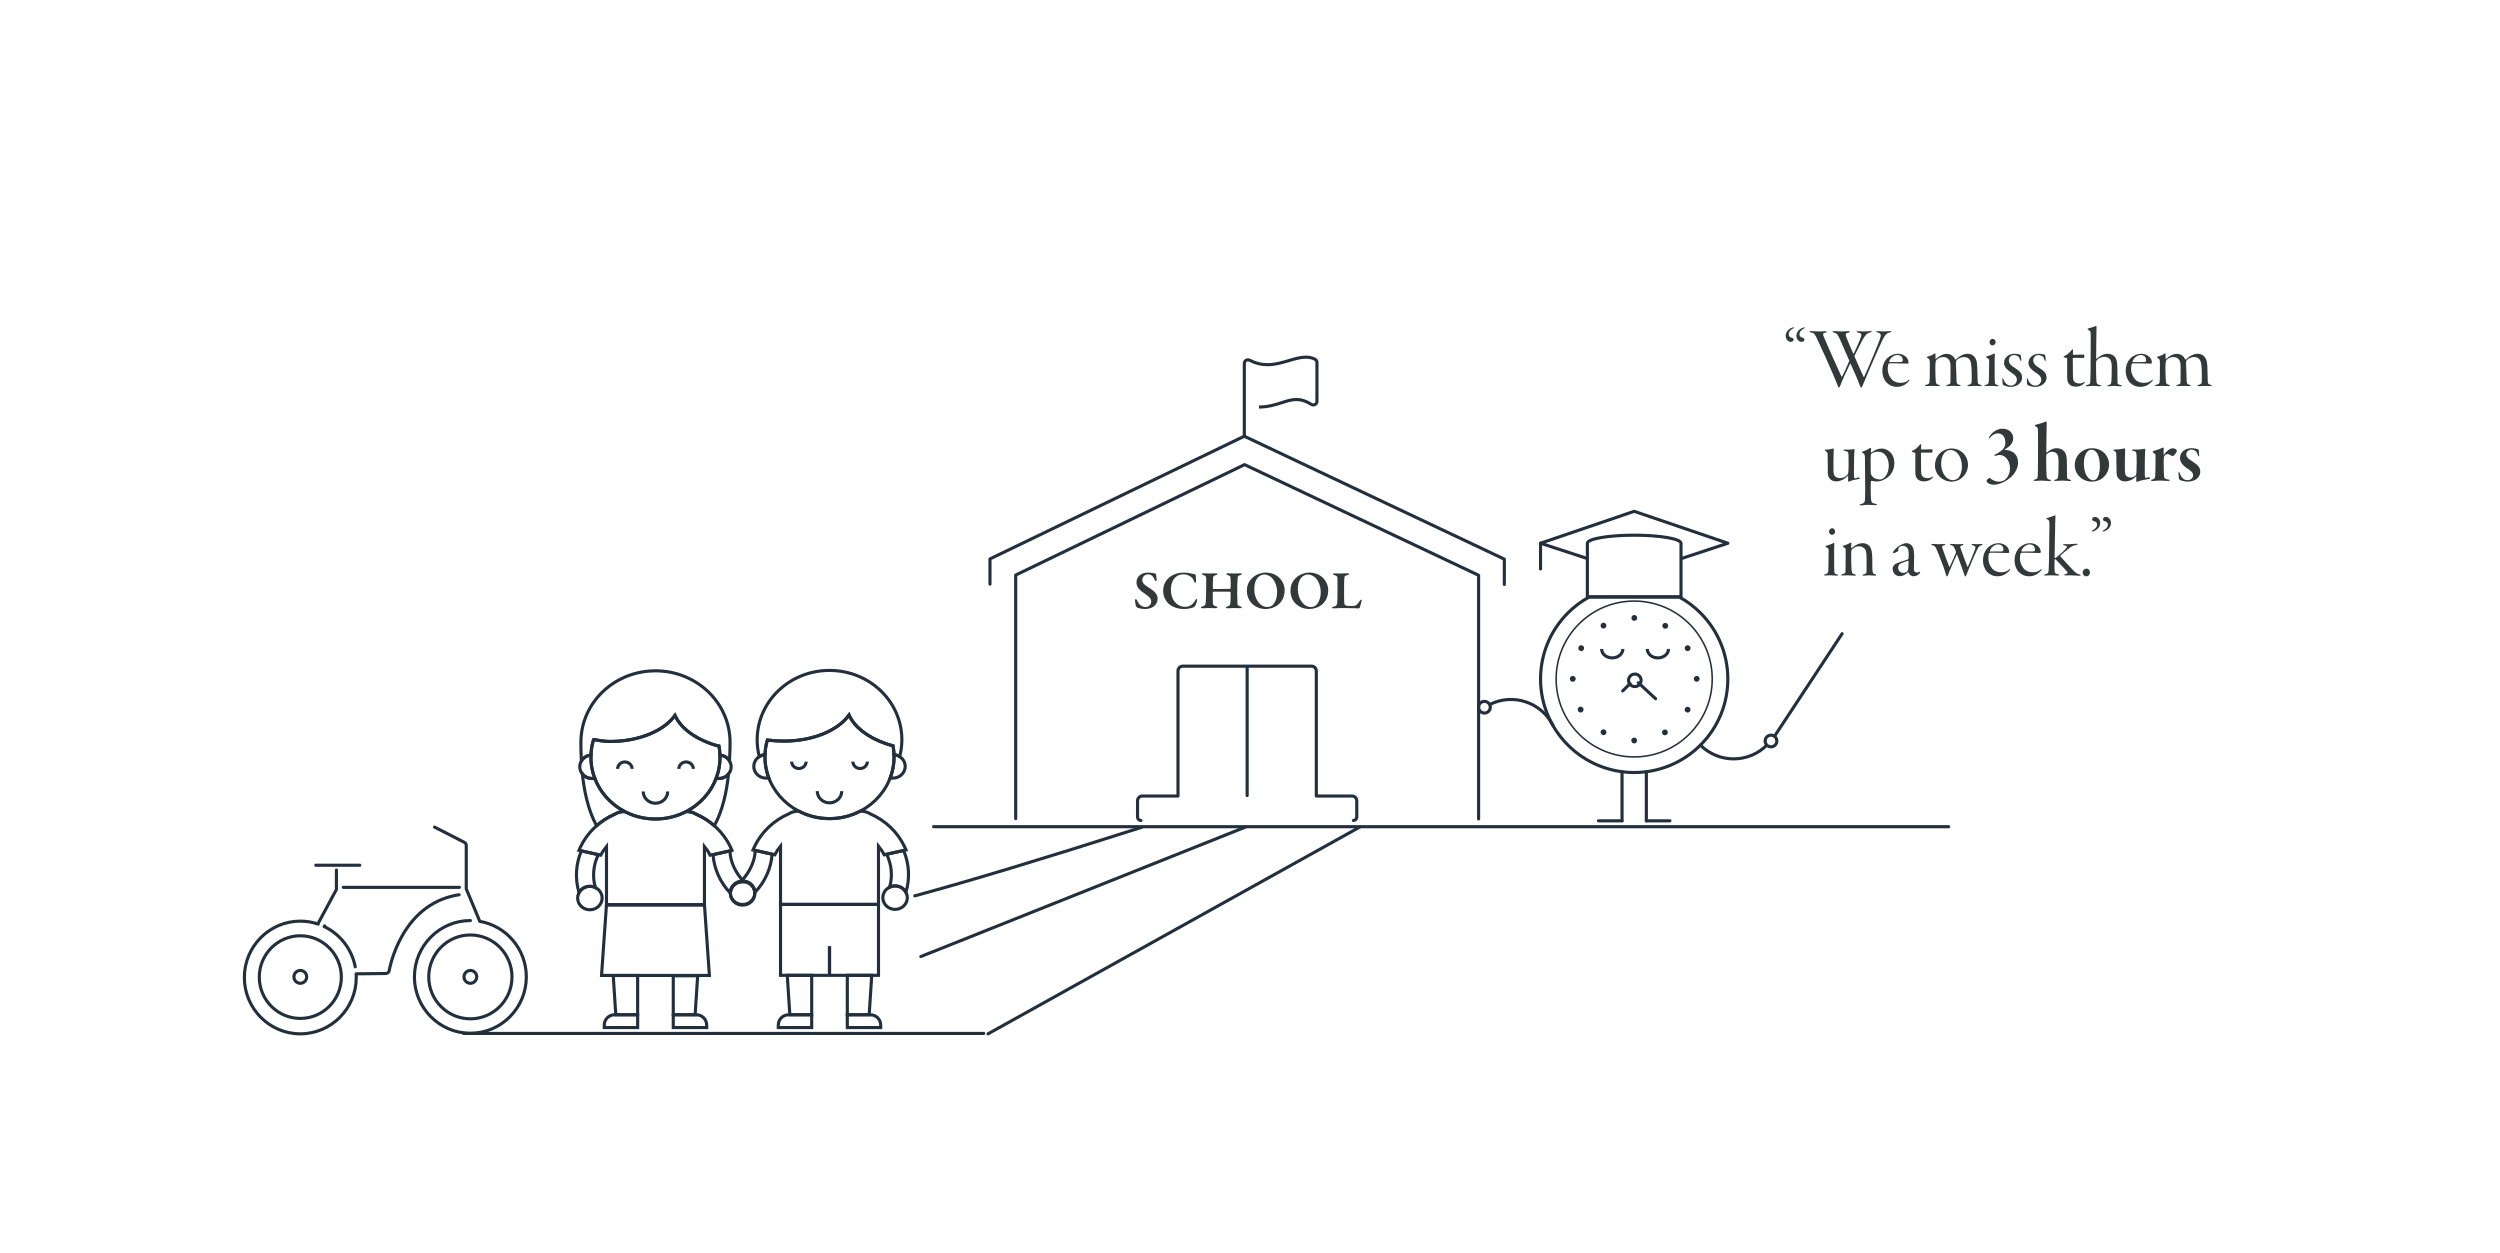 <svg xmlns="http://www.w3.org/2000/svg" width="399" height="200" viewBox="0 0 399 200">
  <g fill="none" transform="translate(39 52)">
    <g transform="translate(119 5)">
      <path fill="#333838" d="M24.769,40.199 C25.188,40.199 25.693,40.068 25.99,39.885 C26.495,39.58 26.757,39.058 26.757,38.605 C26.757,38.074 26.548,37.517 25.475,36.864 C24.691,36.368 24.307,36.089 24.307,35.575 C24.307,35.009 24.787,34.67 25.196,34.67 C25.467,34.67 25.685,34.739 25.894,34.913 C25.998,35.001 26.181,35.244 26.269,35.532 C26.312,35.662 26.452,35.741 26.522,35.741 C26.574,35.741 26.6,35.654 26.6,35.523 C26.6,35.488 26.513,34.818 26.513,34.705 C26.504,34.661 26.434,34.539 26.399,34.53 C26.164,34.487 25.702,34.382 25.301,34.382 C24.612,34.382 24.202,34.557 23.915,34.8 C23.636,35.027 23.383,35.445 23.383,35.941 C23.383,36.716 23.862,37.195 24.752,37.778 C25.554,38.3 25.737,38.649 25.737,39.014 C25.737,39.572 25.231,39.885 24.83,39.885 C24.385,39.885 23.88,39.615 23.618,39.084 C23.487,38.814 23.348,38.605 23.278,38.605 C23.235,38.605 23.139,38.727 23.139,38.788 C23.139,39.041 23.217,39.415 23.287,39.72 C23.287,39.755 23.444,39.937 23.514,39.972 C23.871,40.112 24.255,40.199 24.769,40.199 Z M30.933,40.199 C31.735,40.199 32.337,39.99 32.459,39.946 C32.59,39.885 32.746,39.746 32.773,39.667 C32.851,39.511 32.991,39.128 33.034,38.91 C33.06,38.814 33.06,38.588 32.964,38.588 C32.895,38.588 32.834,38.666 32.729,38.858 C32.529,39.215 32.293,39.467 31.971,39.65 C31.665,39.833 31.238,39.85 31.125,39.85 C30.445,39.85 29.651,39.511 29.172,38.553 C28.98,38.17 28.875,37.665 28.875,37.082 C28.875,35.758 29.529,34.661 30.916,34.661 C31.386,34.661 31.831,34.853 32.206,35.166 C32.354,35.279 32.485,35.514 32.572,35.784 C32.616,35.915 32.694,36.019 32.738,36.019 C32.834,36.019 32.895,35.871 32.886,35.688 C32.869,35.436 32.851,35.131 32.842,34.887 C32.842,34.757 32.773,34.652 32.712,34.652 C32.511,34.626 32.293,34.574 32.084,34.522 C31.77,34.443 31.352,34.382 30.95,34.382 C30.236,34.382 29.338,34.557 28.596,35.166 C28.23,35.462 27.637,36.202 27.637,37.256 C27.637,38.222 28.039,38.832 28.37,39.215 C28.727,39.624 29.643,40.199 30.933,40.199 Z M37.96,40.085 C38.134,40.085 38.832,40.042 39.024,40.042 C39.285,40.042 39.756,40.068 39.904,40.068 C40.061,40.068 40.183,40.042 40.183,39.946 C40.183,39.876 40.096,39.815 39.939,39.763 C39.59,39.65 39.503,39.624 39.495,39.284 C39.487,39.026 39.465,38.633 39.46,37.935 L39.46,37.691 C39.46,36.455 39.486,35.671 39.529,35.262 C39.547,35.009 39.599,34.87 39.913,34.8 C40.114,34.748 40.192,34.696 40.192,34.609 C40.192,34.539 40.087,34.496 39.922,34.496 C39.817,34.496 39.268,34.53 38.989,34.53 C38.762,34.53 38.117,34.504 38.004,34.504 C37.803,34.504 37.716,34.557 37.716,34.617 C37.716,34.705 37.847,34.757 37.969,34.792 C38.318,34.887 38.361,34.974 38.396,35.288 C38.431,35.627 38.431,36.646 38.413,36.759 C38.405,36.89 38.37,36.977 38.335,36.977 C37.42,36.977 36.269,37.012 35.676,37.012 C35.615,37.012 35.58,36.968 35.571,36.899 C35.545,36.733 35.58,35.723 35.597,35.41 C35.606,35.053 35.632,34.887 35.998,34.809 C36.182,34.765 36.295,34.713 36.295,34.617 C36.295,34.539 36.19,34.504 36.007,34.504 C35.798,34.504 35.406,34.53 35.039,34.53 C34.813,34.53 34.333,34.496 34.098,34.496 C33.941,34.496 33.828,34.53 33.828,34.617 C33.828,34.687 33.923,34.748 34.124,34.809 C34.412,34.896 34.49,34.992 34.508,35.279 C34.525,35.627 34.508,36.106 34.508,36.368 C34.508,37.56 34.464,38.858 34.429,39.206 C34.386,39.572 34.307,39.667 33.923,39.772 C33.775,39.815 33.679,39.868 33.679,39.964 C33.679,40.033 33.758,40.077 33.984,40.077 C34.281,40.077 34.726,40.042 34.926,40.042 C35.231,40.042 35.955,40.068 36.016,40.068 C36.129,40.068 36.304,40.042 36.295,39.955 C36.295,39.878 36.217,39.818 36.092,39.771 L35.99,39.737 C35.632,39.633 35.58,39.502 35.571,39.093 C35.563,38.814 35.545,37.883 35.563,37.56 C35.563,37.508 35.632,37.439 35.676,37.43 C35.85,37.412 37.638,37.439 38.335,37.439 C38.37,37.439 38.405,37.473 38.405,37.552 C38.422,37.787 38.413,38.605 38.387,38.954 C38.344,39.598 38.326,39.667 37.899,39.781 C37.777,39.815 37.664,39.885 37.664,39.964 C37.664,40.042 37.751,40.085 37.96,40.085 Z M44.019,40.199 C44.691,40.199 45.432,39.955 45.929,39.572 C46.539,39.084 47.027,38.344 47.027,37.203 C47.027,35.81 45.911,34.382 43.985,34.382 C43.252,34.382 42.52,34.705 42.128,35.009 C41.474,35.532 41.003,36.211 41.003,37.273 C41.003,38.074 41.282,38.762 41.753,39.267 C42.302,39.85 43.104,40.199 44.019,40.199 Z M44.272,39.876 C42.999,39.876 42.18,38.422 42.18,37.082 C42.18,36.045 42.494,35.418 42.79,35.131 C42.991,34.931 43.383,34.687 43.775,34.687 C44.159,34.687 44.63,34.896 44.926,35.157 C45.563,35.741 45.833,36.785 45.833,37.473 C45.833,38.405 45.528,39.154 45.162,39.519 C45.048,39.633 44.752,39.876 44.272,39.876 Z M50.977,40.199 C51.648,40.199 52.389,39.955 52.886,39.572 C53.496,39.084 53.985,38.344 53.985,37.203 C53.985,35.81 52.869,34.382 50.942,34.382 C50.21,34.382 49.477,34.705 49.085,35.009 C48.431,35.532 47.96,36.211 47.96,37.273 C47.96,38.074 48.239,38.762 48.71,39.267 C49.259,39.85 50.061,40.199 50.977,40.199 Z M51.23,39.876 C49.957,39.876 49.137,38.422 49.137,37.082 C49.137,36.045 49.451,35.418 49.747,35.131 C49.948,34.931 50.34,34.687 50.733,34.687 C51.116,34.687 51.587,34.896 51.883,35.157 C52.52,35.741 52.79,36.785 52.79,37.473 C52.79,38.405 52.485,39.154 52.119,39.519 C52.006,39.633 51.709,39.876 51.23,39.876 Z M58.832,40.103 C58.867,40.103 59.015,40.007 59.033,39.955 C59.085,39.711 59.216,39.232 59.312,38.927 C59.346,38.788 59.338,38.692 59.277,38.692 C59.216,38.692 59.12,38.753 59.041,38.866 C58.815,39.232 58.605,39.432 58.492,39.546 C58.396,39.633 58.3,39.65 58.222,39.667 C58.065,39.702 57.786,39.711 57.594,39.711 C57.35,39.711 57.036,39.694 56.87,39.667 C56.836,39.659 56.574,39.537 56.557,39.328 C56.522,39.032 56.513,38.318 56.513,37.717 C56.513,36.429 56.513,35.549 56.574,35.114 C56.583,35.009 56.652,34.879 57.123,34.765 C57.21,34.739 57.315,34.678 57.315,34.6 C57.315,34.539 57.245,34.496 57.045,34.496 C56.836,34.496 56.234,34.53 55.894,34.53 C55.641,34.53 55.257,34.513 55.022,34.513 C54.865,34.513 54.761,34.548 54.761,34.635 C54.761,34.696 54.839,34.757 55.005,34.8 C55.406,34.896 55.449,35.035 55.458,35.331 C55.462,35.475 55.465,35.632 55.466,35.858 L55.467,36.803 C55.467,38.057 55.441,38.971 55.423,39.189 C55.38,39.572 55.301,39.728 54.822,39.815 C54.682,39.842 54.604,39.92 54.604,39.981 C54.604,40.059 54.708,40.094 54.865,40.094 C55.135,40.094 55.737,40.042 56.155,40.042 C57.925,40.042 58.701,40.103 58.832,40.103 Z"/>
      <g stroke="#222F3C" stroke-linecap="round" stroke-linejoin="round" stroke-width=".5" transform="translate(23.551 49.318)">
        <path d="M34.453,24.628 C34.748,24.628 34.988,24.388 34.988,24.089 L34.988,21.487 C34.988,21.067 34.648,20.726 34.229,20.726 L28.533,20.726 L28.533,0.763 C28.533,0.342 28.192,0 27.773,0 L17.494,0 L7.215,0 C6.797,0 6.456,0.342 6.456,0.763 L6.456,20.726 L0.76,20.726 C0.34,20.726 0,21.067 0,21.487 L0,24.089 C0,24.388 0.241,24.628 0.536,24.628"/>
        <line x1="17.494" x2="17.494" y1="20.655" y2=".199"/>
      </g>
      <path stroke="#222F3C" stroke-width=".5" d="M42.934,7.961 C44.409,7.961 45.563,7.589 46.579,7.262 C47.416,6.992 48.138,6.759 48.909,6.759 C49.694,6.759 50.451,7.008 51.297,7.541 C51.389,7.599 51.496,7.63 51.605,7.63 C51.702,7.63 51.796,7.606 51.885,7.558 C52.069,7.457 52.184,7.263 52.184,7.053 L52.184,0.845 C52.184,0.627 52.063,0.43 51.87,0.33 C51.435,0.108 50.961,0 50.416,0 C49.568,0 48.67,0.266 47.72,0.547 C46.627,0.871 45.499,1.205 44.282,1.205 L44.282,1.205 C43.277,1.205 42.349,0.973 41.442,0.493 C41.266,0.399 41.043,0.407 40.872,0.509 C40.7,0.613 40.593,0.804 40.593,1.004 L40.593,12.889"/>
      <path stroke="#222F3C" stroke-linecap="round" stroke-linejoin="round" stroke-width=".5" d="M0,23.605 L0,19.582 L40.585,0 L82.09,19.621 L82.09,23.659" transform="translate(0 12.62)"/>
      <path stroke="#222F3C" stroke-linecap="round" stroke-linejoin="round" stroke-width=".5" d="M0,56.494 L0,17.624 L36.526,0 L73.881,17.659 L73.881,56.542" transform="translate(4.105 17.156)"/>
      <g transform="translate(77.979 24.605)">
        <g stroke="#222F3C" stroke-linecap="round" stroke-linejoin="round" transform="translate(0 13.685)">
          <g stroke-width=".5" transform="translate(19.136 27.92)">
            <g transform="translate(7.642)">
              <line y1="7.791"/>
              <line x2="3.761" y1="7.791" y2="7.791"/>
            </g>
            <line x1="3.761" x2="3.761" y1="7.791"/>
            <line x1="3.761" y1="7.791" y2="7.791"/>
          </g>
          <path stroke-width=".5" d="M35.406,2.524 C34.382,1.503 33.246,0.663 32.039,0 L17.637,0 C16.43,0.663 15.293,1.503 14.27,2.524 C8.432,8.353 8.432,17.805 14.27,23.633 C20.106,29.462 29.57,29.462 35.406,23.633 C41.242,17.805 41.242,8.354 35.406,2.524 Z"/>
          <g stroke-width=".5" transform="translate(23.003 12.669)">
            <line x1="2.495" x2="5.248" y1="1.004" y2="3.558"/>
            <line x2="1.173" y1="2.316" y2="1.144"/>
            <ellipse cx="1.937" cy=".622" rx="1" ry="1"/>
          </g>
          <ellipse cx="24.837" cy="13.078" stroke-width=".25" rx="12.455" ry="12.438"/>
          <g stroke-width=".5" transform="translate(35.406 22.04)">
            <path d="M0 1.593C2.927 4.518 7.675 4.518 10.604 1.593M11.924.273C11.559-.091 10.967-.091 10.604.273 10.239.638 10.239 1.229 10.604 1.593 10.969 1.956 11.559 1.956 11.924 1.593 12.289 1.229 12.289.638 11.924.273z"/>
          </g>
          <g stroke-width=".5" transform="translate(0 16.344)">
            <path d="M11.851 4.093C9.971.407 5.458-1.059 1.767.816M.101 1.663C.336 2.122.9 2.305 1.359 2.071 1.818 1.837 2.001 1.275 1.768.816 1.532.357.97.174.511.408.051.642-.132 1.203.101 1.663z"/>
          </g>
          <line x2="10.711" y1="16.25" stroke-width=".5" transform="translate(47.31 5.847)"/>
        </g>
        <g stroke="#222F3C" stroke-linecap="round" stroke-linejoin="round" stroke-width=".5" transform="translate(9.892)">
          <path d="M22.475,7.541 L29.892,5.094 L14.946,0 L0,5.094 L7.465,7.541"/>
          <path d="M22.419,5.094 L22.419,13.651 L7.473,13.651 L7.473,5.094 L7.473,5.102 C7.473,4.39 10.818,3.811 14.946,3.811 C19.073,3.811 22.419,4.39 22.419,5.102 L22.419,5.094 Z"/>
          <line y1="5.094" y2="9.193"/>
        </g>
        <path fill="#222F3C" d="M24.375,36.61 C24.35,36.349 24.551,36.125 24.812,36.112 L24.812,36.112 C25.06,36.1 25.284,36.299 25.298,36.548 L25.298,36.548 C25.309,36.808 25.124,37.033 24.862,37.045 L24.862,37.045 L24.862,37.045 L24.862,37.045 L24.837,37.045 L24.837,37.045 C24.587,37.045 24.389,36.859 24.375,36.61 Z M19.793,35.698 C19.556,35.624 19.419,35.362 19.493,35.114 L19.493,35.114 C19.581,34.865 19.843,34.728 20.091,34.815 L20.091,34.815 C20.329,34.89 20.466,35.151 20.391,35.4 L20.391,35.4 C20.329,35.599 20.141,35.723 19.943,35.723 L19.943,35.723 C19.893,35.723 19.843,35.711 19.793,35.698 Z M29.324,35.484 C29.213,35.248 29.312,34.974 29.549,34.862 L29.549,34.862 C29.772,34.75 30.06,34.85 30.172,35.086 L30.172,35.086 C30.271,35.31 30.172,35.596 29.946,35.696 L29.946,35.696 C29.885,35.733 29.81,35.745 29.748,35.745 L29.748,35.745 C29.574,35.745 29.398,35.646 29.324,35.484 Z M15.881,31.868 C15.756,31.645 15.831,31.358 16.055,31.234 L16.055,31.234 C16.292,31.11 16.578,31.197 16.703,31.421 L16.703,31.421 C16.815,31.645 16.74,31.931 16.516,32.055 L16.516,32.055 C16.442,32.092 16.367,32.117 16.292,32.117 L16.292,32.117 C16.118,32.105 15.968,32.018 15.881,31.868 Z M33.187,32.086 C32.95,31.999 32.826,31.725 32.925,31.489 L32.925,31.489 C33.013,31.24 33.287,31.128 33.536,31.228 L33.536,31.228 C33.773,31.315 33.884,31.589 33.798,31.825 L33.798,31.825 C33.723,32.011 33.548,32.123 33.361,32.123 L33.361,32.123 C33.299,32.123 33.237,32.111 33.187,32.086 Z M14.57,26.796 L14.57,26.796 L14.57,26.796 C14.545,26.535 14.719,26.311 14.98,26.274 L14.98,26.274 C15.229,26.249 15.466,26.423 15.504,26.684 L15.504,26.684 C15.528,26.933 15.354,27.169 15.093,27.207 L15.093,27.207 L15.03,27.207 L15.03,27.207 C14.806,27.207 14.607,27.032 14.57,26.796 Z M34.345,26.744 L34.345,26.744 C34.345,26.483 34.557,26.27 34.805,26.27 L34.805,26.27 C35.066,26.27 35.28,26.483 35.28,26.744 L35.28,26.744 C35.28,26.991 35.066,27.203 34.805,27.203 L34.805,27.203 C34.557,27.203 34.345,26.991 34.345,26.744 Z M16.105,22.212 C15.895,22.063 15.857,21.778 16.005,21.566 L16.005,21.566 C16.155,21.354 16.442,21.317 16.653,21.467 L16.653,21.467 C16.865,21.615 16.915,21.901 16.753,22.114 L16.753,22.114 C16.667,22.237 16.529,22.312 16.38,22.312 L16.38,22.312 C16.281,22.312 16.192,22.275 16.105,22.212 Z M32.988,22.127 L32.988,22.127 C32.838,21.914 32.876,21.617 33.088,21.467 L33.088,21.467 C33.299,21.317 33.586,21.367 33.748,21.578 L33.748,21.578 C33.897,21.778 33.847,22.077 33.635,22.225 L33.635,22.225 C33.561,22.288 33.461,22.313 33.361,22.313 L33.361,22.313 C33.224,22.313 33.075,22.25 32.988,22.127 Z M19.545,18.496 C19.408,18.284 19.47,17.986 19.682,17.849 L19.682,17.849 C19.906,17.711 20.193,17.774 20.33,17.998 L20.33,17.998 C20.467,18.21 20.405,18.496 20.18,18.644 L20.18,18.644 C20.106,18.682 20.019,18.707 19.931,18.707 L19.931,18.707 C19.782,18.707 19.632,18.633 19.545,18.496 Z M29.547,18.666 C29.322,18.529 29.26,18.243 29.397,18.019 L29.397,18.019 C29.534,17.808 29.833,17.746 30.045,17.883 L30.045,17.883 C30.257,18.019 30.331,18.306 30.194,18.529 L30.194,18.529 C30.095,18.666 29.945,18.741 29.796,18.741 L29.796,18.741 C29.708,18.741 29.621,18.716 29.547,18.666 Z M24.775,17.476 C24.514,17.426 24.352,17.179 24.401,16.929 L24.401,16.929 C24.45,16.68 24.688,16.507 24.95,16.557 L24.95,16.557 C25.197,16.605 25.36,16.854 25.322,17.104 L25.322,17.104 C25.272,17.327 25.073,17.476 24.85,17.476 L24.85,17.476 L24.775,17.476 Z"/>
        <g stroke="#222F3C" stroke-linejoin="round" stroke-width=".5" transform="translate(19.641 21.969)">
          <path d="M3.386 0C3.386.789 2.628 1.427 1.694 1.427.759 1.427 0 .789 0 0M10.671 0C10.671.789 9.914 1.427 8.979 1.427 8.044 1.427 7.286.789 7.286 0"/>
        </g>
      </g>
    </g>
    <line x1="110" x2="272" y1="79.938" y2="79.938" stroke="#222F3C" stroke-linecap="round" stroke-linejoin="round" stroke-width=".5"/>
    <g stroke="#222F3C" stroke-width=".5" transform="translate(53 55)">
      <g transform="translate(24.559)">
        <path d="M18.672 48.663L18.672 54.959 22.161 54.959 22.571 48.663 18.672 48.663zM9.089 48.663L9.499 54.959 12.987 54.959 12.987 48.663 9.089 48.663zM25.968 12.025C25.586 11.929 25.217 11.828 24.899 11.717 21.709 10.605 19.803 8.964 18.945 7.121 17.195 9.567 13.214 11.276 8.578 11.276 7.754 11.276 6.823 11.222 5.908 11.119 5.66 11.966 5.525 12.859 5.525 13.782 5.525 19.233 10.139 23.65 15.829 23.65 21.52 23.65 26.134 19.233 26.134 13.782 26.134 13.182 26.075 12.596 25.968 12.025z"/>
        <path d="M18.672,54.958 L22.354,54.958 C23.264,54.958 24.002,55.696 24.002,56.606 L24.002,57 L24.002,57 L18.672,57 L18.672,54.958 Z"/>
        <path d="M7.656,54.958 L12.986,54.958 L12.986,55.352 C12.986,56.262 12.249,57 11.339,57 L7.656,57 L7.656,57 L7.656,54.958 Z" transform="rotate(180 10.321 55.979)"/>
        <path d="M15.814,44.001 L15.814,48.663 L23.647,48.663 L23.647,37.338 L8.012,37.338 L8.012,48.663 L15.845,48.663 L15.845,44.052"/>
        <g transform="translate(3.748 13.45)">
          <path d="M1.777.332C1.777.221 1.782.11 1.786 0 .785.083 0 .885 0 1.864 0 2.897.875 3.736 1.954 3.736L2.406 3.736C1.999 2.674 1.777 1.528 1.777.332zM22.377 0C22.381.11 22.386.221 22.386.332 22.386 1.528 22.163 2.674 21.756 3.736L22.208 3.736C23.287 3.736 24.163 2.897 24.163 1.864 24.163.885 23.377.083 22.377 0z"/>
        </g>
        <g transform="translate(9.79 14.547)">
          <path d="M12.081 0C12.081.611 11.564 1.106 10.926 1.106 10.288 1.106 9.771.611 9.771 0M2.309 0C2.309.611 1.792 1.106 1.154 1.106.517 1.106 0 .611 0 0"/>
        </g>
        <path d="M13.875 19.261C13.875 20.295 14.75 21.132 15.829 21.132 16.909 21.132 17.783 20.295 17.783 19.261M27.786 28.08C26.655 25.757 24.738 23.943 22.336 22.891 22.021 22.697 21.664 22.563 21.281 22.501 21.157 22.474 21.031 22.459 20.903 22.459 20.884 22.459 20.866 22.461 20.847 22.462L20.804 22.459 20.741 22.459C19.281 23.219 17.608 23.65 15.829 23.65 14.051 23.65 12.378 23.219 10.918 22.459L10.854 22.459 10.811 22.462C10.794 22.461 10.775 22.459 10.756 22.459 10.629 22.459 10.502 22.474 10.378 22.501 9.995 22.563 9.638 22.697 9.323 22.891 6.921 23.943 5.004 25.757 3.873 28.08 3.782 28.268 3.697 28.459 3.618 28.65L7.1 29.426C7.353 28.924 7.659 28.458 8.012 28.033L8.012 37.346 23.647 37.346 23.647 28.033C23.999 28.458 24.307 28.924 24.558 29.426L28.041 28.65C27.961 28.459 27.878 28.268 27.786 28.08zM15.829 0C9.514 0 4.387 4.855 4.286 10.88 4.285 10.939 4.281 10.999 4.281 11.059 4.281 11.989 4.401 12.889 4.627 13.751 4.891 13.583 5.2 13.477 5.534 13.45 5.561 12.644 5.69 11.863 5.908 11.119 6.823 11.222 7.754 11.276 8.578 11.276 13.214 11.276 17.195 9.567 18.945 7.121 19.803 8.964 21.709 10.604 24.899 11.717 25.216 11.827 25.586 11.93 25.968 12.025 26.055 12.489 26.108 12.965 26.126 13.45 26.458 13.477 26.766 13.583 27.032 13.751 27.152 13.288 27.243 12.813 27.301 12.329 27.351 11.912 27.378 11.489 27.378 11.059 27.378 4.952 22.207 0 15.829 0z"/>
        <path d="M25.428,34.59 C25.688,34.465 25.982,34.393 26.294,34.393 C27.049,34.393 27.704,34.805 28.029,35.407 C28.706,33.137 28.527,30.8 27.656,28.736 L24.949,29.339 C25.729,30.936 25.937,32.789 25.428,34.59 Z"/>
        <ellipse cx="26.294" cy="36.266" rx="1.954" ry="1.872"/>
        <path d="M2.826,33.812 C2.546,33.68 2.069,33.608 1.777,33.607 C3.071,32.213 3.929,30.476 3.974,28.713 L6.678,29.329 C6.497,31.548 5.568,33.717 3.907,35.459 C3.896,34.782 3.501,34.134 2.826,33.812 Z"/>
        <ellipse cx="1.954" cy="35.488" rx="1.954" ry="1.872"/>
      </g>
      <g transform="translate(0 .063)">
        <path d="M21.682,11.716 C18.491,10.605 16.586,8.964 15.728,7.121 C13.978,9.567 9.997,11.276 5.359,11.276 C4.58,11.276 3.65,11.142 2.733,10.974 C2.458,11.864 2.308,12.805 2.308,13.782 C2.308,19.231 6.92,23.65 12.612,23.65 C18.303,23.65 22.917,19.231 22.917,13.782 C22.917,13.173 22.856,12.58 22.746,12.002 C22.349,11.913 21.975,11.819 21.682,11.716 Z"/>
        <g transform="translate(4.439 48.632)">
          <path d="M11.015,6.263 L14.698,6.263 C15.608,6.263 16.345,7 16.345,7.91 L16.345,8.304 L16.345,8.304 L11.015,8.304 L11.015,6.263 Z"/>
          <path d="M0,6.263 L5.33,6.263 L5.33,6.657 C5.33,7.567 4.592,8.304 3.682,8.304 L0,8.304 L0,8.304 L0,6.263 Z" transform="rotate(180 2.665 7.283)"/>
          <path d="M11.016.042L11.016 6.263 14.504 6.263 14.909.042 11.016.042zM1.433 0L1.841 6.263 5.329 6.263 5.329 0 1.433 0z"/>
        </g>
        <path d="M4.795 37.314L4.005 48.612 21.219 48.612 20.429 37.314 4.795 37.314zM22.738 17.184L22.286 17.184C21.418 19.447 19.711 21.322 17.523 22.459L17.586 22.459 17.63 22.462C17.648 22.461 17.667 22.459 17.686 22.459 17.813 22.459 17.94 22.474 18.064 22.5 18.447 22.562 18.804 22.697 19.118 22.89 20.189 23.359 21.162 23.981 22.014 24.731 23.355 22.236 23.985 19.239 24.275 16.467 23.918 16.903 23.364 17.184 22.738 17.184zM2.937 17.184L2.485 17.184C1.86 17.184 1.305 16.902.946 16.464 1.238 19.236 1.868 22.236 3.209 24.731 4.061 23.981 5.034 23.359 6.105 22.89 6.421 22.697 6.776 22.562 7.161 22.5 7.285 22.474 7.411 22.459 7.539 22.459 7.558 22.459 7.575 22.461 7.594 22.462L7.637 22.459 7.7 22.459C5.513 21.322 3.805 19.447 2.937 17.184z"/>
        <g transform="translate(.53 13.45)">
          <path d="M1.777.332C1.777.221 1.782.11 1.785 0 .785.082 0 .885 0 1.864 0 2.897.875 3.735 1.954 3.735L2.405 3.735C1.999 2.674 1.777 1.528 1.777.332zM22.377 0C22.381.11 22.386.221 22.386.332 22.386 1.528 22.163 2.674 21.756 3.735L22.208 3.735C23.288 3.735 24.162 2.897 24.162 1.864 24.162.885 23.377.082 22.377 0z"/>
        </g>
        <g transform="translate(6.572 14.547)">
          <path d="M12.081 1.105C12.081.494 11.564 0 10.925 0 10.288 0 9.771.494 9.771 1.105M2.309 1.105C2.309.494 1.792 0 1.154 0 .516 0 0 .494 0 1.105"/>
        </g>
        <path d="M10.657 19.26C10.657 20.295 11.533 21.132 12.612 21.132 13.692 21.132 14.566 20.295 14.566 19.26M12.611 0C6.327 0 1.185 4.664.743 10.573.722 10.847.708 11.121.708 11.4.708 12.29.724 13.306.783 14.394 1.092 13.871 1.655 13.504 2.314 13.45 2.343 12.592 2.488 11.762 2.733 10.974L2.731 10.974C3.649 11.142 4.58 11.276 5.359 11.276 9.996 11.276 13.978 9.567 15.727 7.121 16.586 8.964 18.491 10.604 21.682 11.716 21.974 11.819 22.349 11.913 22.746 12.002 22.836 12.474 22.891 12.958 22.908 13.45 23.566 13.504 24.131 13.87 24.439 14.393 24.478 13.681 24.499 12.999 24.508 12.364 24.513 12.029 24.515 11.706 24.515 11.4 24.515 5.104 19.186 0 12.611 0zM2.148 34.393C2.459 34.393 2.753 34.465 3.014 34.589 2.505 32.789 2.712 30.936 3.492 29.338L.785 28.736C-.086 30.799-.264 33.137.412 35.406.738 34.805 1.391 34.393 2.148 34.393z"/>
        <ellipse cx="2.147" cy="36.265" rx="1.954" ry="1.872"/>
        <path d="M24.568,28.08 C23.437,25.757 21.519,23.941 19.118,22.89 C18.804,22.697 18.447,22.562 18.064,22.5 C17.94,22.474 17.813,22.459 17.685,22.459 C17.667,22.459 17.648,22.461 17.63,22.462 L17.586,22.459 L17.523,22.459 C16.063,23.219 14.39,23.65 12.611,23.65 C10.833,23.65 9.161,23.219 7.7,22.459 L7.637,22.459 L7.594,22.462 C7.575,22.461 7.558,22.459 7.539,22.459 C7.411,22.459 7.285,22.474 7.161,22.5 C6.776,22.562 6.42,22.697 6.105,22.89 C3.704,23.941 1.787,25.757 0.656,28.08 C0.564,28.268 0.48,28.458 0.401,28.65 L3.882,29.426 C4.134,28.924 4.442,28.458 4.795,28.033 L4.795,37.378 L20.429,37.378 L20.429,28.033 C20.782,28.458 21.089,28.924 21.341,29.426 L24.824,28.65 C24.743,28.458 24.66,28.268 24.568,28.08 Z"/>
        <path d="M25.651,33.846 C25.93,33.712 26.407,33.641 26.7,33.64 C25.406,32.246 24.547,30.51 24.503,28.747 L21.798,29.362 C21.979,31.582 22.907,33.75 24.57,35.492 C24.581,34.816 24.975,34.168 25.651,33.846 Z"/>
        <ellipse cx="26.522" cy="35.521" rx="1.954" ry="1.872"/>
      </g>
    </g>
    <line x1="35" x2="118" y1="112.938" y2="112.938" stroke="#222F3C" stroke-linecap="round" stroke-linejoin="round" stroke-width=".5"/>
    <g stroke="#222F3C" stroke-linecap="round" stroke-linejoin="round" stroke-width=".5" transform="translate(0 80)">
      <path d="M14.692,6.86 L14.692,9.842 C14.692,9.876 14.696,9.908 14.702,9.941 L11.847,15.242 C11.806,15.321 11.786,15.404 11.783,15.486 C10.887,15.181 9.928,15.013 8.929,15.013 C4.006,15.013 0,19.047 0,24.007 C0,28.966 4.006,33 8.929,33 C13.853,33 17.859,28.966 17.859,24.007 C17.859,23.811 17.85,23.617 17.838,23.423 L22.587,23.372 C22.854,23.371 23.08,23.16 23.123,22.894 C23.127,22.868 23.575,20.176 25.188,17.348 C27.317,13.61 30.375,11.406 34.273,10.798 M34.318,9.621 L15.789,9.621 M36.071,14.92 C31.146,14.92 27.141,18.954 27.141,23.913 C27.141,28.872 31.146,32.907 36.071,32.907 C40.993,32.907 45,28.872 45,23.913 C45,19.468 41.78,15.766 37.564,15.048 C37.558,15.017 37.55,14.987 37.537,14.958 L35.457,9.96 C35.446,9.931 35.43,9.903 35.414,9.878 L35.414,2.932 C35.414,2.724 35.298,2.534 35.114,2.44 L30.348,0 M17.698,22.3 L17.696,22.301 C17.15,19.454 15.269,17.081 12.737,15.874 C12.764,15.843 12.789,15.808 12.81,15.769"/>
      <path d="M0,6.692 C0,10.383 2.98,13.383 6.643,13.383 C10.307,13.383 13.286,10.383 13.286,6.692 C13.286,3.002 10.307,0 6.643,0 C2.98,0 0,3.002 0,6.692 Z" transform="translate(29.428 17.221)"/>
      <path d="M6.549,13.191 C10.159,13.191 13.096,10.232 13.096,6.596 C13.096,2.958 10.159,0 6.549,0 C2.937,0 0,2.958 0,6.596 C0,10.232 2.937,13.191 6.549,13.191 Z" transform="translate(2.383 17.35)"/>
      <line x2="7.017" transform="translate(11.403 6.087)"/>
      <path d="M0,1.025 C0,1.589 0.456,2.049 1.017,2.049 C1.578,2.049 2.034,1.589 2.034,1.025 C2.034,0.459 1.578,0 1.017,0 C0.456,0 0,0.459 0,1.025 Z" transform="translate(35.054 22.884)"/>
      <path d="M1.017,2.049 C1.577,2.049 2.034,1.589 2.034,1.025 C2.034,0.459 1.577,0 1.017,0 C0.456,0 0,0.459 0,1.025 C0,1.589 0.456,2.049 1.017,2.049 Z" transform="translate(7.912 22.884)"/>
    </g>
    <g stroke="#222F3C" stroke-linecap="round" stroke-linejoin="round" stroke-width=".5" transform="translate(107 80)">
      <path d="M0,10.943 C8.519,8.64 20.59,4.992 36.214,0" transform="translate(0 .034)"/>
      <line x1="51.805" y2="20.664" transform="translate(.963)"/>
      <line x1="59.312" y2="32.997" transform="translate(11.688 .003)"/>
    </g>
    <path fill="#333838" d="M246.851,2.563 C247.085,2.563 247.263,2.383 247.263,2.203 C247.263,2.023 247.126,1.926 246.988,1.912 C246.618,1.815 246.481,1.649 246.481,1.358 C246.481,0.915 246.783,0.637 247.194,0.416 C247.277,0.388 247.345,0.346 247.345,0.319 C247.345,0.249 247.291,0.249 247.222,0.249 C247.002,0.249 246,0.637 246,1.607 C246,2.106 246.329,2.563 246.851,2.563 Z M248.567,2.563 C248.787,2.563 248.993,2.383 248.993,2.203 C248.993,2.023 248.842,1.926 248.718,1.912 C248.348,1.815 248.197,1.649 248.197,1.358 C248.197,0.928 248.512,0.637 248.924,0.416 C249.007,0.388 249.062,0.346 249.062,0.319 C249.062,0.277 249.007,0.249 248.938,0.249 C248.746,0.249 247.702,0.637 247.702,1.607 C247.702,2.106 248.046,2.563 248.567,2.563 Z M258.068,9.852 C258.136,9.852 258.178,9.769 258.274,9.533 C258.905,8.009 260.017,5.39 260.882,3.478 C261.747,1.51 261.994,1.219 262.571,1.067 C262.818,1.025 262.887,0.97 262.887,0.915 C262.887,0.859 262.818,0.845 262.64,0.845 C262.392,0.845 262.022,0.901 261.637,0.901 C261.226,0.901 261.033,0.845 260.676,0.845 C260.484,0.845 260.443,0.873 260.443,0.928 C260.443,0.984 260.525,1.011 260.745,1.081 C261.198,1.219 261.212,1.455 261.143,1.76 C260.855,2.785 259.194,6.665 258.535,8.106 C258.493,8.189 258.466,8.203 258.411,8.106 C257.944,7.067 257.34,5.75 256.997,4.933 C256.97,4.863 256.97,4.794 256.983,4.766 C257.217,4.337 257.889,2.965 258.246,2.272 C258.699,1.469 258.96,1.178 259.468,1.067 C259.66,1.025 259.729,0.984 259.729,0.915 C259.729,0.859 259.66,0.845 259.496,0.845 C259.18,0.845 258.96,0.901 258.48,0.901 C258.123,0.901 257.903,0.859 257.56,0.859 C257.395,0.859 257.313,0.887 257.313,0.928 C257.313,0.984 257.354,1.039 257.601,1.095 C258.191,1.233 258.205,1.372 257.78,2.383 C257.491,3.062 257.203,3.7 256.873,4.379 C256.832,4.448 256.777,4.434 256.764,4.406 C256.311,3.353 255.899,2.411 255.679,1.829 C255.473,1.316 255.61,1.15 255.981,1.081 C256.159,1.039 256.242,0.998 256.242,0.928 C256.242,0.873 256.146,0.845 256.008,0.845 C255.693,0.845 255.377,0.901 254.883,0.901 C254.388,0.901 254.128,0.845 253.729,0.845 C253.551,0.845 253.469,0.887 253.469,0.928 C253.469,0.998 253.537,1.053 253.757,1.095 C254.183,1.205 254.292,1.372 254.69,2.231 C254.993,2.896 255.912,5.002 256.132,5.529 C256.132,5.556 256.132,5.653 256.105,5.695 C255.734,6.582 255.404,7.274 255.02,8.064 C254.979,8.134 254.924,8.161 254.883,8.064 C253.949,5.986 252.59,3.034 252.013,1.593 C251.917,1.344 251.917,1.178 252.302,1.108 C252.466,1.081 252.549,1.039 252.549,0.97 C252.549,0.915 252.466,0.873 252.274,0.873 C251.986,0.873 251.656,0.901 251.354,0.901 C250.942,0.901 250.38,0.845 250.05,0.845 C249.872,0.845 249.775,0.901 249.775,0.942 C249.775,0.998 249.899,1.053 250.064,1.067 C250.586,1.136 250.695,1.386 251.19,2.466 C251.835,3.824 252.755,5.875 253.51,7.635 C253.688,8.05 254.114,9.062 254.292,9.519 C254.388,9.769 254.416,9.852 254.498,9.852 C254.553,9.852 254.636,9.741 254.718,9.519 C255.02,8.715 255.748,7.094 256.269,6.069 C256.297,6.027 256.338,6.027 256.365,6.083 C256.764,6.97 257.546,8.688 257.834,9.533 C257.917,9.755 257.972,9.852 258.068,9.852 Z M263.71,9.741 C264.493,9.741 265.07,9.464 265.619,8.868 C265.701,8.771 265.756,8.688 265.756,8.646 C265.756,8.577 265.701,8.549 265.591,8.66 C265.262,8.979 264.85,9.103 264.287,9.103 C263.834,9.103 263.285,8.951 262.914,8.535 C262.557,8.134 262.283,7.565 262.283,6.859 C262.283,6.471 262.324,6.263 262.392,6.097 C262.42,6.055 262.489,5.986 262.516,5.986 L263.257,5.986 C263.573,5.986 265.358,6.014 265.468,6.027 C265.536,6.027 265.605,5.944 265.605,5.875 C265.605,5.03 264.74,4.462 263.93,4.462 C263.216,4.462 262.585,4.794 262.214,5.154 C261.637,5.723 261.418,6.54 261.418,7.177 C261.418,7.926 261.665,8.591 262.077,9.034 C262.489,9.478 263.065,9.741 263.71,9.741 Z M262.571,5.792 C262.544,5.792 262.516,5.764 262.516,5.736 C262.516,5.626 262.64,5.362 262.804,5.168 C263.106,4.85 263.45,4.656 263.807,4.656 C264.122,4.656 264.356,4.78 264.493,4.919 C264.644,5.085 264.685,5.335 264.685,5.501 C264.685,5.626 264.658,5.778 264.356,5.778 L262.571,5.792 Z M275.257,9.63 C275.463,9.63 275.765,9.588 276.094,9.588 C276.41,9.588 276.89,9.616 277.041,9.616 C277.206,9.616 277.275,9.588 277.275,9.519 C277.275,9.478 277.22,9.436 277.028,9.394 C276.726,9.339 276.643,9.242 276.63,8.785 L276.575,6.789 C276.575,6.277 276.506,5.75 276.41,5.473 C276.231,4.933 275.778,4.462 275.023,4.462 C274.337,4.462 273.705,4.836 273.142,5.39 C273.115,5.404 273.06,5.39 273.046,5.362 C272.744,4.766 272.305,4.476 271.673,4.476 C271.083,4.476 270.424,4.877 269.971,5.293 C269.916,5.335 269.902,5.251 269.902,5.21 C269.889,5.057 269.902,4.697 269.902,4.545 C269.902,4.462 269.875,4.406 269.834,4.406 C269.779,4.406 269.71,4.434 269.628,4.489 C269.408,4.67 268.982,4.836 268.694,4.905 C268.584,4.933 268.529,4.96 268.529,5.002 L268.543,5.002 C268.543,5.071 268.571,5.099 268.667,5.154 C268.886,5.279 268.969,5.404 268.982,5.639 C269.01,5.903 268.996,6.249 268.996,6.762 C268.996,7.565 268.996,8.688 268.941,8.979 C268.914,9.145 268.914,9.297 268.488,9.394 C268.296,9.422 268.214,9.464 268.214,9.519 C268.214,9.575 268.337,9.616 268.461,9.616 C268.639,9.616 268.928,9.588 269.353,9.588 C269.683,9.588 270.136,9.616 270.397,9.616 C270.493,9.616 270.602,9.588 270.602,9.519 C270.602,9.478 270.548,9.436 270.397,9.408 C270.067,9.339 269.985,9.173 269.957,8.951 C269.93,8.702 269.875,7.732 269.875,6.706 C269.875,6.235 269.916,5.917 269.93,5.764 C269.943,5.667 269.971,5.529 270.094,5.418 C270.3,5.224 270.644,4.988 271.124,4.988 C271.55,4.988 271.769,5.113 271.962,5.307 C272.236,5.612 272.305,5.93 272.305,6.692 L272.291,8.937 C272.291,9.27 272.154,9.339 271.866,9.394 C271.687,9.436 271.618,9.491 271.618,9.533 C271.618,9.588 271.687,9.616 271.838,9.616 C271.989,9.616 272.319,9.588 272.621,9.588 C273.019,9.588 273.431,9.616 273.678,9.616 C273.829,9.616 273.911,9.588 273.911,9.533 C273.911,9.478 273.843,9.464 273.692,9.408 C273.348,9.325 273.307,9.228 273.266,8.84 C273.238,8.466 273.197,6.346 273.17,5.958 C273.17,5.709 273.211,5.556 273.266,5.501 C273.499,5.265 273.925,4.988 274.433,4.988 C275.106,4.988 275.463,5.335 275.586,6.041 C275.641,6.457 275.71,7.122 275.682,8.785 C275.682,9.2 275.614,9.325 275.215,9.408 C275.106,9.436 274.982,9.478 274.982,9.547 C274.982,9.602 275.078,9.63 275.257,9.63 Z M278.991,3.131 C279.169,3.131 279.499,2.979 279.499,2.605 C279.499,2.369 279.334,2.078 279.018,2.078 C278.799,2.078 278.538,2.272 278.538,2.619 C278.538,2.896 278.744,3.131 278.991,3.131 Z M279.746,9.644 C279.856,9.644 279.966,9.616 279.966,9.547 C279.966,9.491 279.897,9.464 279.76,9.436 C279.54,9.381 279.403,9.311 279.375,9.034 C279.348,8.799 279.348,7.773 279.348,6.609 C279.348,5.723 279.348,4.877 279.375,4.6 C279.389,4.448 279.362,4.406 279.32,4.406 C279.293,4.406 279.224,4.434 279.114,4.503 C278.826,4.628 278.497,4.766 278.126,4.863 C278.002,4.891 277.961,4.933 277.961,4.974 C277.961,5.002 278.002,5.044 278.071,5.085 C278.455,5.293 278.469,5.376 278.469,5.57 C278.469,5.709 278.442,8.231 278.428,8.646 C278.414,9.214 278.291,9.325 277.989,9.408 C277.796,9.436 277.728,9.478 277.728,9.533 C277.728,9.588 277.824,9.616 277.92,9.616 C278.071,9.616 278.291,9.588 278.744,9.588 C279.114,9.588 279.622,9.644 279.746,9.644 Z M281.915,9.755 C282.245,9.755 282.711,9.644 283.014,9.45 C283.288,9.27 283.727,8.896 283.727,8.286 C283.727,7.579 283.37,7.233 282.478,6.651 C282.135,6.443 281.613,6.111 281.613,5.529 C281.613,4.974 281.998,4.67 282.437,4.67 C282.698,4.67 282.931,4.766 283.082,4.877 C283.288,5.044 283.343,5.238 283.412,5.445 C283.453,5.542 283.48,5.612 283.535,5.612 C283.576,5.612 283.604,5.542 283.604,5.39 C283.59,5.168 283.535,4.891 283.522,4.739 C283.522,4.697 283.48,4.642 283.453,4.614 C283.288,4.559 282.89,4.462 282.519,4.462 C281.998,4.462 281.613,4.642 281.366,4.85 C281.064,5.071 280.844,5.445 280.844,5.944 C280.844,6.554 281.393,7.067 281.984,7.455 C282.533,7.801 282.89,8.092 282.89,8.618 C282.89,9.187 282.382,9.547 281.998,9.547 C281.792,9.547 281.586,9.519 281.38,9.381 C281.133,9.228 280.913,8.979 280.803,8.632 C280.707,8.369 280.666,8.369 280.625,8.369 C280.597,8.369 280.556,8.411 280.583,8.591 C280.597,8.743 280.625,9.09 280.625,9.284 C280.625,9.367 280.721,9.464 280.831,9.505 C281.242,9.672 281.558,9.755 281.915,9.755 Z M285.814,9.755 C286.144,9.755 286.611,9.644 286.913,9.45 C287.187,9.27 287.626,8.896 287.626,8.286 C287.626,7.579 287.27,7.233 286.377,6.651 C286.034,6.443 285.512,6.111 285.512,5.529 C285.512,4.974 285.897,4.67 286.336,4.67 C286.597,4.67 286.83,4.766 286.981,4.877 C287.187,5.044 287.242,5.238 287.311,5.445 C287.352,5.542 287.379,5.612 287.434,5.612 C287.475,5.612 287.503,5.542 287.503,5.39 C287.489,5.168 287.434,4.891 287.421,4.739 C287.421,4.697 287.379,4.642 287.352,4.614 C287.187,4.559 286.789,4.462 286.418,4.462 C285.897,4.462 285.512,4.642 285.265,4.85 C284.963,5.071 284.743,5.445 284.743,5.944 C284.743,6.554 285.293,7.067 285.883,7.455 C286.432,7.801 286.789,8.092 286.789,8.618 C286.789,9.187 286.281,9.547 285.897,9.547 C285.691,9.547 285.485,9.519 285.279,9.381 C285.032,9.228 284.812,8.979 284.702,8.632 C284.606,8.369 284.565,8.369 284.524,8.369 C284.496,8.369 284.455,8.411 284.483,8.591 C284.496,8.743 284.524,9.09 284.524,9.284 C284.524,9.367 284.62,9.464 284.73,9.505 C285.142,9.672 285.457,9.755 285.814,9.755 Z M292.322,9.713 C292.706,9.713 293.132,9.588 293.434,9.353 C293.612,9.214 293.736,9.076 293.736,8.993 C293.736,8.937 293.695,8.923 293.599,8.993 C293.475,9.076 293.228,9.2 292.844,9.2 C292.487,9.2 292.198,9.09 291.992,8.826 C291.896,8.688 291.869,8.521 291.841,8.078 C291.828,7.649 291.814,5.473 291.814,5.238 C291.814,5.154 291.841,5.113 292.006,5.113 C292.377,5.113 293.049,5.127 293.53,5.127 C293.599,5.127 293.667,5.016 293.667,4.78 C293.667,4.683 293.612,4.586 293.585,4.586 C293.297,4.586 292.157,4.628 291.91,4.628 C291.855,4.628 291.841,4.545 291.841,4.503 C291.828,4.337 291.855,3.949 291.855,3.824 C291.855,3.755 291.759,3.727 291.635,3.866 C291.306,4.295 290.853,4.67 290.51,4.794 C290.359,4.863 290.345,4.905 290.345,4.933 C290.345,4.988 290.413,5.03 290.523,5.057 C290.647,5.085 290.798,5.113 290.853,5.141 C290.908,5.168 290.921,5.265 290.921,5.418 L290.921,8.286 C290.921,8.618 290.976,8.896 291.086,9.076 C291.32,9.519 291.745,9.713 292.322,9.713 Z M299.42,9.658 C299.543,9.658 299.639,9.616 299.639,9.561 C299.639,9.505 299.598,9.478 299.42,9.436 C299.008,9.367 298.953,9.27 298.953,8.993 C298.939,8.466 298.939,7.607 298.925,6.568 C298.912,5.695 298.761,5.265 298.623,5.085 C298.294,4.614 297.813,4.462 297.388,4.462 C297.017,4.462 296.66,4.573 296.427,4.697 C296.152,4.836 295.768,5.113 295.603,5.265 C295.589,5.293 295.548,5.279 295.548,5.224 C295.534,4.96 295.589,0.665 295.603,0.291 C295.617,0.097 295.576,0 295.534,0 C295.507,0 295.466,0.014 295.397,0.055 C295.136,0.194 294.821,0.263 294.395,0.388 C294.244,0.43 294.162,0.471 294.162,0.513 C294.162,0.554 294.203,0.582 294.258,0.624 C294.56,0.79 294.656,0.831 294.669,1.275 C294.697,1.801 294.669,2.647 294.669,4.739 C294.669,6.942 294.656,8.217 294.615,8.771 C294.601,9.297 294.505,9.339 294.107,9.436 C293.942,9.478 293.887,9.505 293.887,9.561 C293.887,9.616 293.956,9.644 294.107,9.644 C294.367,9.644 294.573,9.588 294.999,9.588 C295.397,9.588 295.754,9.644 296.139,9.644 C296.262,9.644 296.344,9.602 296.344,9.561 C296.344,9.491 296.248,9.464 296.042,9.422 C295.74,9.367 295.644,9.2 295.603,8.951 C295.576,8.715 295.521,8.05 295.534,5.972 C295.534,5.681 295.603,5.515 295.672,5.459 C295.891,5.224 296.303,4.947 296.88,4.947 C297.347,4.947 297.649,5.154 297.827,5.459 C297.992,5.764 298.033,6.152 298.033,6.499 C298.033,7.94 298.006,8.549 297.978,8.868 C297.923,9.27 297.896,9.367 297.525,9.45 C297.388,9.478 297.319,9.505 297.319,9.561 C297.319,9.602 297.374,9.644 297.539,9.644 C297.855,9.644 297.964,9.588 298.431,9.588 C298.802,9.588 299.063,9.658 299.42,9.658 Z M302.55,9.741 C303.333,9.741 303.909,9.464 304.458,8.868 C304.541,8.771 304.596,8.688 304.596,8.646 C304.596,8.577 304.541,8.549 304.431,8.66 C304.101,8.979 303.689,9.103 303.127,9.103 C302.674,9.103 302.124,8.951 301.754,8.535 C301.397,8.134 301.122,7.565 301.122,6.859 C301.122,6.471 301.163,6.263 301.232,6.097 C301.259,6.055 301.328,5.986 301.356,5.986 L302.097,5.986 C302.413,5.986 304.197,6.014 304.307,6.027 C304.376,6.027 304.445,5.944 304.445,5.875 C304.445,5.03 303.58,4.462 302.77,4.462 C302.056,4.462 301.424,4.794 301.054,5.154 C300.477,5.723 300.257,6.54 300.257,7.177 C300.257,7.926 300.504,8.591 300.916,9.034 C301.328,9.478 301.905,9.741 302.55,9.741 Z M301.41,5.792 C301.383,5.792 301.356,5.764 301.356,5.736 C301.356,5.626 301.479,5.362 301.644,5.168 C301.946,4.85 302.289,4.656 302.646,4.656 C302.962,4.656 303.195,4.78 303.333,4.919 C303.484,5.085 303.525,5.335 303.525,5.501 C303.525,5.626 303.497,5.778 303.195,5.778 L301.41,5.792 Z M311.982,9.63 C312.188,9.63 312.49,9.588 312.819,9.588 C313.135,9.588 313.616,9.616 313.767,9.616 C313.931,9.616 314,9.588 314,9.519 C314,9.478 313.945,9.436 313.753,9.394 C313.451,9.339 313.368,9.242 313.355,8.785 L313.3,6.789 C313.3,6.277 313.231,5.75 313.135,5.473 C312.957,4.933 312.504,4.462 311.748,4.462 C311.062,4.462 310.43,4.836 309.868,5.39 C309.84,5.404 309.785,5.39 309.771,5.362 C309.469,4.766 309.03,4.476 308.399,4.476 C307.808,4.476 307.149,4.877 306.696,5.293 C306.641,5.335 306.627,5.251 306.627,5.21 C306.614,5.057 306.627,4.697 306.627,4.545 C306.627,4.462 306.6,4.406 306.559,4.406 C306.504,4.406 306.435,4.434 306.353,4.489 C306.133,4.67 305.708,4.836 305.419,4.905 C305.31,4.933 305.255,4.96 305.255,5.002 L305.268,5.002 C305.268,5.071 305.296,5.099 305.392,5.154 C305.612,5.279 305.694,5.404 305.708,5.639 C305.735,5.903 305.721,6.249 305.721,6.762 C305.721,7.565 305.721,8.688 305.666,8.979 C305.639,9.145 305.639,9.297 305.213,9.394 C305.021,9.422 304.939,9.464 304.939,9.519 C304.939,9.575 305.062,9.616 305.186,9.616 C305.364,9.616 305.653,9.588 306.078,9.588 C306.408,9.588 306.861,9.616 307.122,9.616 C307.218,9.616 307.328,9.588 307.328,9.519 C307.328,9.478 307.273,9.436 307.122,9.408 C306.792,9.339 306.71,9.173 306.682,8.951 C306.655,8.702 306.6,7.732 306.6,6.706 C306.6,6.235 306.641,5.917 306.655,5.764 C306.669,5.667 306.696,5.529 306.82,5.418 C307.026,5.224 307.369,4.988 307.849,4.988 C308.275,4.988 308.495,5.113 308.687,5.307 C308.961,5.612 309.03,5.93 309.03,6.692 L309.016,8.937 C309.016,9.27 308.879,9.339 308.591,9.394 C308.412,9.436 308.344,9.491 308.344,9.533 C308.344,9.588 308.412,9.616 308.563,9.616 C308.714,9.616 309.044,9.588 309.346,9.588 C309.744,9.588 310.156,9.616 310.403,9.616 C310.554,9.616 310.636,9.588 310.636,9.533 C310.636,9.478 310.568,9.464 310.417,9.408 C310.073,9.325 310.032,9.228 309.991,8.84 C309.964,8.466 309.922,6.346 309.895,5.958 C309.895,5.709 309.936,5.556 309.991,5.501 C310.225,5.265 310.65,4.988 311.158,4.988 C311.831,4.988 312.188,5.335 312.311,6.041 C312.366,6.457 312.435,7.122 312.407,8.785 C312.407,9.2 312.339,9.325 311.941,9.408 C311.831,9.436 311.707,9.478 311.707,9.547 C311.707,9.602 311.803,9.63 311.982,9.63 Z M256.146,24.843 C256.544,24.649 257.395,24.482 257.56,24.469 C257.697,24.441 257.821,24.413 257.821,24.358 C257.821,24.288 257.752,24.205 257.656,24.205 C257.574,24.205 257.23,24.288 257.093,24.33 C256.983,24.344 256.942,24.316 256.915,24.178 C256.893,24.056 256.888,23.889 256.887,23.658 L256.887,23.471 C256.887,21.864 256.915,20.478 256.983,19.827 C256.997,19.73 256.97,19.674 256.928,19.674 C256.777,19.674 256.558,19.758 255.981,19.758 L255.404,19.758 C255.322,19.758 255.198,19.785 255.198,19.841 C255.198,19.882 255.267,19.924 255.418,19.952 C255.871,20.048 256.008,20.118 256.022,20.589 C256.022,20.949 256.036,21.6 256.036,21.808 L256.034,22.413 C256.032,22.713 256.025,22.997 256.008,23.222 C255.995,23.526 255.912,23.72 255.761,23.859 C255.404,24.191 255.075,24.302 254.594,24.302 C254.306,24.302 254.004,24.178 253.826,23.956 C253.743,23.845 253.633,23.623 253.62,23.041 C253.606,22.404 253.62,20.52 253.661,19.73 C253.675,19.647 253.633,19.564 253.592,19.577 C253.386,19.633 252.892,19.758 252.439,19.758 C252.288,19.758 252.219,19.785 252.219,19.827 C252.219,19.868 252.26,19.91 252.384,19.993 C252.535,20.09 252.672,20.201 252.686,20.45 C252.714,20.686 252.714,23.028 252.714,23.485 C252.727,23.748 252.782,24.108 252.974,24.33 C253.276,24.718 253.647,24.829 254.169,24.829 C254.402,24.829 254.718,24.732 254.979,24.621 C255.226,24.524 255.624,24.219 255.926,23.942 C255.954,23.9 255.967,23.997 255.967,24.039 C255.967,24.136 255.954,24.441 255.954,24.579 C255.954,24.732 255.954,24.801 255.981,24.843 C256.008,24.884 256.036,24.898 256.146,24.843 Z M258.04,28.667 C258.205,28.667 258.644,28.57 259.098,28.57 C259.592,28.57 260.072,28.625 260.278,28.625 C260.457,28.625 260.553,28.584 260.553,28.528 C260.553,28.473 260.484,28.445 260.361,28.404 C259.99,28.348 259.757,28.279 259.674,28.016 C259.619,27.836 259.592,27.572 259.578,26.907 C259.551,26.284 259.551,25.078 259.592,24.857 C259.605,24.801 259.66,24.718 259.715,24.732 C259.853,24.787 260.264,24.843 260.512,24.843 C260.896,24.843 261.226,24.76 261.5,24.635 C262.42,24.247 263.34,23.429 263.34,21.877 C263.34,21.337 263.189,20.741 262.777,20.27 C262.461,19.91 261.912,19.591 261.335,19.591 C260.731,19.591 260.278,19.785 259.66,20.229 C259.619,20.27 259.592,20.215 259.592,20.187 C259.592,20.062 259.619,19.661 259.619,19.591 C259.619,19.508 259.592,19.467 259.564,19.467 C259.509,19.467 259.454,19.494 259.358,19.564 C259.056,19.771 258.466,19.993 258.342,20.048 C258.233,20.076 258.164,20.118 258.164,20.173 C258.164,20.215 258.219,20.256 258.301,20.298 C258.617,20.478 258.617,20.561 258.644,21.129 C258.658,21.49 258.686,24.496 258.686,25.91 C258.686,26.977 258.658,27.572 258.644,27.808 C258.617,28.14 258.535,28.307 258.054,28.445 C257.848,28.487 257.793,28.528 257.793,28.584 C257.793,28.625 257.876,28.667 258.04,28.667 Z M261.02,24.524 C260.567,24.524 259.949,24.33 259.688,23.845 C259.619,23.693 259.592,23.61 259.578,23.499 C259.551,23.208 259.537,21.018 259.578,20.672 C259.592,20.478 259.633,20.436 259.729,20.367 C260.004,20.173 260.374,20.09 260.731,20.09 C261.226,20.09 261.555,20.284 261.788,20.506 C262.2,20.88 262.447,21.6 262.447,22.279 C262.447,23.305 262.049,23.97 261.679,24.275 C261.445,24.469 261.212,24.524 261.02,24.524 Z M268.09,24.829 C268.474,24.829 268.9,24.704 269.202,24.469 C269.381,24.33 269.504,24.191 269.504,24.108 C269.504,24.053 269.463,24.039 269.367,24.108 C269.243,24.191 268.996,24.316 268.612,24.316 C268.255,24.316 267.966,24.205 267.761,23.942 C267.664,23.803 267.637,23.637 267.61,23.194 C267.596,22.764 267.582,20.589 267.582,20.353 C267.582,20.27 267.61,20.229 267.774,20.229 C268.145,20.229 268.818,20.242 269.298,20.242 C269.367,20.242 269.435,20.132 269.435,19.896 C269.435,19.799 269.381,19.702 269.353,19.702 C269.065,19.702 267.925,19.744 267.678,19.744 C267.623,19.744 267.61,19.661 267.61,19.619 C267.596,19.453 267.623,19.065 267.623,18.94 C267.623,18.871 267.527,18.843 267.404,18.982 C267.074,19.411 266.621,19.785 266.278,19.91 C266.127,19.979 266.113,20.021 266.113,20.048 C266.113,20.104 266.182,20.145 266.292,20.173 C266.415,20.201 266.566,20.229 266.621,20.256 C266.676,20.284 266.69,20.381 266.69,20.533 L266.69,23.402 C266.69,23.734 266.745,24.011 266.854,24.191 C267.088,24.635 267.513,24.829 268.09,24.829 Z M272.483,24.87 C272.978,24.87 273.609,24.676 274.035,24.344 C274.474,23.997 275.092,23.249 275.092,22.196 C275.092,20.727 273.952,19.577 272.456,19.577 C271.797,19.577 271.179,19.868 270.808,20.159 C270.3,20.575 269.82,21.254 269.82,22.307 C269.82,23.748 271.069,24.87 272.483,24.87 Z M272.676,24.635 C272.25,24.635 271.756,24.413 271.385,23.9 C270.946,23.319 270.808,22.584 270.808,22.002 C270.808,20.561 271.55,19.813 272.25,19.813 C273.458,19.813 274.117,21.115 274.117,22.432 C274.117,23.429 273.746,24.094 273.54,24.288 C273.321,24.482 273.005,24.635 272.676,24.635 Z M279.224,25.369 C279.746,25.369 280.419,25.134 280.913,24.87 C282.437,24.053 283.082,22.834 283.082,21.85 C283.082,21.171 282.876,20.727 282.533,20.381 C282.162,20.007 281.572,19.827 281.133,19.813 L280.982,19.813 C280.94,19.813 280.927,19.771 280.954,19.744 C281.75,19.273 282.313,18.732 282.313,17.915 C282.313,17.263 281.764,16.418 280.597,16.418 C279.76,16.418 278.895,16.972 278.455,17.776 C278.387,17.887 278.401,17.97 278.469,17.97 C278.483,17.97 278.524,17.956 278.661,17.804 C279.005,17.374 279.444,17.166 279.856,17.166 C280.556,17.166 281.05,17.693 281.05,18.607 C281.05,19.383 280.68,19.799 280.048,20.187 C279.773,20.367 279.622,20.436 279.444,20.533 C279.362,20.575 279.32,20.658 279.32,20.727 C279.32,20.797 279.417,20.769 279.554,20.727 C279.705,20.672 279.979,20.617 280.13,20.617 C280.501,20.617 280.803,20.727 281.174,21.074 C281.49,21.365 281.792,21.988 281.792,22.737 C281.792,23.623 281.38,24.247 281.037,24.524 C280.789,24.732 280.46,24.87 280.034,24.87 C279.32,24.87 278.799,24.469 278.62,24.316 C278.579,24.275 278.483,24.275 278.442,24.302 C278.208,24.455 278.057,24.663 278.057,24.732 C278.057,25.12 278.73,25.369 279.224,25.369 Z M291.306,24.773 C291.388,24.773 291.539,24.746 291.539,24.676 C291.539,24.607 291.484,24.579 291.306,24.538 C290.935,24.469 290.894,24.302 290.894,24.067 L290.867,21.587 C290.853,20.797 290.716,20.367 290.523,20.132 C290.208,19.716 289.768,19.536 289.233,19.536 C288.944,19.536 288.588,19.633 288.395,19.744 C288.176,19.841 287.846,20.062 287.654,20.229 C287.626,20.256 287.585,20.215 287.585,20.187 C287.572,19.979 287.654,15.739 287.654,15.531 C287.654,15.31 287.613,15.268 287.572,15.268 C287.544,15.268 287.503,15.282 287.393,15.324 C286.981,15.518 286.418,15.642 285.979,15.767 C285.828,15.809 285.746,15.85 285.746,15.906 C285.746,15.947 285.787,15.989 285.842,16.03 C286.185,16.197 286.226,16.224 286.254,16.668 C286.281,17.125 286.267,18.123 286.267,20.201 L286.267,20.885 C286.264,22.415 286.25,23.476 286.226,23.9 C286.212,24.344 286.157,24.441 285.773,24.524 C285.608,24.566 285.553,24.607 285.553,24.663 C285.553,24.718 285.65,24.76 285.801,24.76 C286.13,24.76 286.308,24.704 286.899,24.704 C287.132,24.704 287.681,24.773 288.08,24.773 C288.244,24.773 288.327,24.704 288.327,24.663 C288.327,24.607 288.231,24.566 288.08,24.538 C287.75,24.469 287.681,24.288 287.64,24.025 C287.599,23.554 287.558,22.127 287.572,20.783 C287.572,20.617 287.64,20.478 287.709,20.423 C287.874,20.27 288.176,20.104 288.533,20.104 C288.89,20.104 289.178,20.229 289.37,20.561 C289.507,20.811 289.549,21.323 289.549,21.684 C289.549,22.82 289.521,23.54 289.494,23.859 C289.452,24.316 289.439,24.441 289.041,24.552 C288.903,24.579 288.835,24.607 288.835,24.663 C288.835,24.704 288.89,24.76 289.054,24.76 C289.48,24.76 289.507,24.704 290.194,24.704 C290.729,24.704 290.894,24.773 291.306,24.773 Z M294.889,24.87 C295.397,24.87 296.07,24.69 296.537,24.33 C296.962,23.997 297.608,23.263 297.608,22.155 C297.608,20.714 296.495,19.536 294.862,19.536 C294.299,19.536 293.667,19.716 293.104,20.173 C292.679,20.506 292.13,21.171 292.13,22.224 C292.13,23.707 293.324,24.87 294.889,24.87 Z M295.054,24.649 C294.683,24.649 294.299,24.372 294.01,23.887 C293.667,23.291 293.585,22.515 293.585,21.85 C293.585,20.644 294.148,19.771 294.738,19.771 C295.699,19.771 296.139,20.866 296.139,22.446 C296.139,23.471 295.85,24.136 295.685,24.33 C295.534,24.524 295.301,24.649 295.054,24.649 Z M302.166,24.87 C302.564,24.676 303.689,24.482 303.841,24.469 C303.978,24.441 304.143,24.413 304.143,24.344 C304.143,24.275 304.074,24.164 303.964,24.164 C303.841,24.178 303.635,24.233 303.497,24.261 C303.415,24.275 303.346,24.205 303.333,24.122 C303.312,23.977 303.307,23.87 303.305,23.61 L303.306,22.785 C303.309,21.635 303.326,20.204 303.374,19.771 C303.374,19.688 303.346,19.619 303.305,19.619 C303.127,19.619 302.687,19.744 302.193,19.744 L301.479,19.744 C301.383,19.744 301.246,19.771 301.246,19.841 C301.246,19.882 301.328,19.938 301.493,19.965 C301.891,20.035 301.946,20.104 301.987,20.575 C302.008,20.845 302.013,21.349 302.014,21.672 L302.015,21.919 C302.015,22.265 302.001,22.958 301.973,23.402 C301.96,23.707 301.891,23.845 301.795,23.928 C301.575,24.122 301.342,24.205 301.04,24.205 C300.751,24.205 300.504,24.122 300.312,23.9 C300.243,23.79 300.147,23.623 300.134,23.055 C300.12,22.224 300.134,20.506 300.175,19.716 C300.175,19.647 300.147,19.55 300.092,19.564 C299.887,19.619 299.214,19.744 298.5,19.744 C298.376,19.744 298.294,19.771 298.294,19.813 C298.294,19.855 298.335,19.91 298.445,19.979 C298.665,20.104 298.747,20.173 298.761,20.45 C298.774,20.7 298.788,22.903 298.802,23.36 C298.816,23.762 298.871,24.094 299.077,24.33 C299.379,24.704 299.749,24.829 300.161,24.829 C300.518,24.829 300.82,24.746 301.067,24.635 C301.301,24.538 301.685,24.261 301.918,24.039 C301.946,24.011 301.96,24.053 301.96,24.122 C301.96,24.261 301.946,24.51 301.946,24.649 C301.946,24.746 301.946,24.815 301.973,24.87 C302.001,24.898 302.056,24.912 302.166,24.87 Z M304.568,24.773 C304.898,24.773 304.884,24.704 305.708,24.704 C306.367,24.704 306.614,24.76 306.998,24.76 C307.177,24.76 307.286,24.732 307.286,24.663 C307.286,24.593 307.232,24.552 307.039,24.524 C306.531,24.455 306.435,24.358 306.38,23.942 C306.353,23.623 306.325,23.041 306.325,22.058 C306.325,21.794 306.312,21.254 306.353,20.991 C306.38,20.866 306.408,20.769 306.504,20.672 C306.641,20.533 306.806,20.478 306.971,20.478 C307.122,20.478 307.355,20.589 307.506,20.7 C307.643,20.797 307.712,20.797 307.74,20.797 C307.808,20.797 307.877,20.769 308.014,20.63 C308.248,20.395 308.426,20.09 308.426,19.965 C308.426,19.855 308.371,19.785 308.234,19.688 C308.124,19.605 307.959,19.55 307.781,19.55 C307.245,19.55 306.751,20.048 306.367,20.561 C306.353,20.603 306.298,20.589 306.298,20.52 C306.298,20.215 306.325,19.827 306.325,19.577 C306.325,19.508 306.284,19.425 306.257,19.425 C306.202,19.425 306.147,19.439 306.023,19.508 C305.763,19.647 305.282,19.813 304.705,19.965 C304.651,19.993 304.554,20.048 304.554,20.09 C304.554,20.132 304.582,20.159 304.664,20.229 C304.98,20.506 305.021,20.533 305.021,20.617 C305.035,20.783 305.021,21.143 305.021,22.016 C305.007,22.931 304.994,23.72 304.98,23.956 C304.939,24.344 304.829,24.455 304.513,24.524 C304.362,24.552 304.307,24.621 304.307,24.676 C304.307,24.732 304.39,24.773 304.568,24.773 Z M310.183,24.87 C310.595,24.87 311.199,24.718 311.529,24.482 C311.762,24.302 312.16,23.887 312.16,23.319 C312.16,22.612 311.831,22.252 310.966,21.67 C310.403,21.309 309.936,21.046 309.936,20.506 C309.936,20.048 310.376,19.758 310.719,19.758 C311.021,19.758 311.254,19.868 311.433,20.007 C311.652,20.201 311.707,20.436 311.776,20.644 C311.817,20.755 311.845,20.824 311.899,20.824 C311.954,20.824 311.996,20.755 311.982,20.603 C311.968,20.242 311.913,19.993 311.913,19.855 C311.913,19.799 311.872,19.744 311.831,19.716 C311.639,19.633 311.199,19.536 310.76,19.536 C310.293,19.536 309.854,19.674 309.593,19.868 C309.154,20.145 308.92,20.603 308.92,21.102 C308.92,21.587 309.222,22.196 310.032,22.723 C310.732,23.166 311.021,23.457 311.021,23.859 C311.021,24.344 310.554,24.635 310.197,24.635 C309.922,24.635 309.744,24.621 309.511,24.455 C309.263,24.275 309.044,23.956 308.934,23.623 C308.852,23.374 308.797,23.332 308.756,23.332 C308.701,23.332 308.673,23.429 308.687,23.61 L308.756,24.372 C308.756,24.469 308.893,24.593 308.989,24.635 C309.401,24.787 309.868,24.87 310.183,24.87 Z M253.373,33.363 C253.551,33.363 253.88,33.211 253.88,32.836 C253.88,32.601 253.716,32.31 253.4,32.31 C253.18,32.31 252.919,32.504 252.919,32.85 C252.919,33.127 253.125,33.363 253.373,33.363 Z M254.128,39.875 C254.237,39.875 254.347,39.848 254.347,39.778 C254.347,39.723 254.279,39.695 254.141,39.667 C253.922,39.612 253.784,39.543 253.757,39.266 C253.729,39.03 253.729,38.005 253.729,36.841 C253.729,35.954 253.729,35.109 253.757,34.832 C253.771,34.679 253.743,34.638 253.702,34.638 C253.675,34.638 253.606,34.665 253.496,34.735 C253.208,34.859 252.878,34.998 252.508,35.095 C252.384,35.123 252.343,35.164 252.343,35.206 C252.343,35.234 252.384,35.275 252.453,35.317 C252.794,35.501 252.843,35.588 252.85,35.741 L252.85,35.942 C252.845,36.504 252.822,38.511 252.81,38.878 C252.796,39.446 252.672,39.557 252.37,39.64 C252.178,39.667 252.109,39.709 252.109,39.764 C252.109,39.82 252.206,39.848 252.302,39.848 C252.453,39.848 252.672,39.82 253.125,39.82 C253.496,39.82 254.004,39.875 254.128,39.875 Z M260.21,39.875 C260.347,39.875 260.457,39.861 260.457,39.778 C260.457,39.723 260.374,39.695 260.251,39.64 C259.88,39.543 259.839,39.46 259.825,38.517 C259.825,37.825 259.811,37.714 259.811,36.979 C259.798,36.19 259.688,35.497 259.372,35.164 C259.194,34.97 258.864,34.693 258.301,34.693 C258.068,34.693 257.78,34.721 257.491,34.859 C257.189,34.984 256.86,35.22 256.516,35.483 C256.489,35.511 256.448,35.469 256.448,35.441 C256.434,35.247 256.462,34.873 256.475,34.707 C256.489,34.638 256.42,34.582 256.379,34.596 C256.146,34.749 255.597,34.984 255.295,35.067 C255.171,35.109 255.102,35.15 255.102,35.178 C255.102,35.22 255.13,35.247 255.212,35.303 C255.542,35.483 255.569,35.635 255.569,35.774 L255.568,36.931 C255.566,37.715 255.56,38.504 255.542,39.169 C255.528,39.446 255.473,39.543 255.13,39.612 C254.965,39.64 254.842,39.695 254.842,39.751 C254.842,39.82 254.951,39.848 255.102,39.848 C255.363,39.848 255.652,39.82 255.83,39.82 C256.146,39.82 256.818,39.875 256.928,39.875 C257.066,39.875 257.203,39.875 257.203,39.792 C257.203,39.723 257.134,39.695 256.97,39.654 C256.75,39.584 256.585,39.515 256.544,39.21 C256.516,39.016 256.475,38.656 256.462,37.755 L256.46,37.317 C256.457,36.685 256.448,36.187 256.448,36.051 C256.448,35.94 256.516,35.732 256.613,35.635 C256.97,35.33 257.326,35.192 257.683,35.192 C257.999,35.192 258.26,35.289 258.466,35.455 C258.809,35.718 258.905,36.051 258.905,37.173 L258.905,39.058 C258.905,39.46 258.85,39.557 258.521,39.64 C258.342,39.681 258.26,39.737 258.26,39.792 C258.26,39.848 258.356,39.875 258.48,39.875 C258.686,39.875 258.864,39.82 259.331,39.82 C259.633,39.82 260.031,39.875 260.21,39.875 Z M266.388,39.972 C266.827,39.972 267.253,39.764 267.445,39.376 C267.5,39.252 267.445,39.21 267.362,39.252 C267.211,39.335 267.074,39.376 266.964,39.376 C266.58,39.376 266.456,39.113 266.456,38.85 C266.456,38.49 266.497,37.173 266.497,36.661 C266.497,36.231 266.443,35.663 266.305,35.4 C266.141,34.97 265.715,34.693 265.248,34.693 C265.015,34.693 264.74,34.776 264.424,34.943 C264.15,35.081 263.697,35.372 263.381,35.746 C263.216,35.94 263.12,36.065 263.12,36.162 C263.12,36.217 263.189,36.3 263.257,36.287 C263.354,36.273 263.765,36.079 263.903,35.982 C263.93,35.954 263.958,35.912 263.958,35.871 C263.958,35.774 263.958,35.663 263.971,35.608 C263.999,35.455 264.081,35.358 264.177,35.275 C264.383,35.15 264.52,35.109 264.726,35.109 C264.891,35.109 265.125,35.192 265.303,35.33 C265.536,35.511 265.633,35.899 265.633,36.467 C265.633,36.661 265.633,36.938 265.605,37.104 C265.605,37.16 265.536,37.284 265.427,37.312 C265.138,37.423 263.889,37.797 263.559,37.977 C263.436,38.046 263.065,38.323 263.065,38.767 C263.065,39.487 263.614,39.958 264.164,39.958 C264.685,39.958 265.097,39.723 265.509,39.335 C265.523,39.321 265.564,39.321 265.578,39.349 C265.701,39.667 266.003,39.972 266.388,39.972 Z M264.768,39.432 C264.342,39.432 263.944,39.113 263.944,38.656 C263.944,38.254 264.122,38.046 264.287,37.963 C264.575,37.811 265.372,37.52 265.55,37.492 C265.578,37.478 265.605,37.547 265.605,37.561 C265.605,38.088 265.578,38.642 265.536,38.878 C265.523,39.03 265.44,39.155 265.385,39.21 C265.234,39.349 265.001,39.432 264.768,39.432 Z M274.666,40 C274.707,40 274.762,39.945 274.845,39.737 C275.009,39.293 275.257,38.67 275.49,38.116 C275.916,37.132 276.327,36.176 276.575,35.677 C276.753,35.303 276.918,35.109 277.165,35.04 C277.371,34.984 277.412,34.943 277.412,34.887 C277.412,34.832 277.343,34.818 277.22,34.818 C277.014,34.818 276.671,34.859 276.533,34.859 C276.314,34.859 276.067,34.818 275.833,34.818 C275.737,34.818 275.655,34.846 275.655,34.901 C275.655,34.943 275.696,34.984 275.874,35.04 C276.231,35.137 276.286,35.261 276.286,35.386 C276.286,35.483 276.19,35.732 276.067,36.051 C275.902,36.522 275.243,38.102 275.078,38.448 C275.078,38.476 275.051,38.531 275.009,38.462 C274.817,38.032 274.09,36.023 273.939,35.594 C273.774,35.164 273.856,35.109 274.172,35.04 C274.282,35.012 274.378,34.956 274.378,34.901 C274.378,34.859 274.323,34.832 274.172,34.832 C273.925,34.832 273.76,34.859 273.362,34.859 C273.074,34.859 272.717,34.804 272.428,34.804 C272.291,34.804 272.222,34.846 272.222,34.901 C272.222,34.956 272.291,34.984 272.415,35.012 C272.703,35.081 272.827,35.234 272.936,35.469 L273.17,36.037 C273.197,36.106 273.156,36.203 273.142,36.273 C273.005,36.633 272.401,37.977 272.181,38.448 C272.168,38.49 272.113,38.476 272.099,38.434 C271.783,37.658 271.193,36.079 270.987,35.441 C270.932,35.22 270.918,35.095 271.248,35.04 C271.344,35.026 271.481,34.97 271.481,34.929 C271.481,34.859 271.371,34.818 271.248,34.818 C270.973,34.818 270.699,34.859 270.451,34.859 C270.067,34.859 269.655,34.804 269.477,34.804 C269.326,34.804 269.23,34.832 269.23,34.901 C269.23,34.956 269.312,34.998 269.422,35.026 C269.765,35.109 269.93,35.303 270.026,35.566 C270.177,35.815 270.959,37.866 271.207,38.559 C271.44,39.21 271.522,39.557 271.591,39.751 C271.632,39.903 271.673,40 271.728,40 C271.783,40 271.852,39.917 271.92,39.737 C272.071,39.321 272.195,39.016 272.401,38.559 C272.593,38.074 273.17,36.785 273.293,36.536 C273.321,36.467 273.348,36.494 273.362,36.536 L274.186,38.795 L274.515,39.751 C274.57,39.945 274.611,40 274.666,40 Z M279.773,39.972 C280.556,39.972 281.133,39.695 281.682,39.099 C281.764,39.002 281.819,38.919 281.819,38.878 C281.819,38.808 281.764,38.781 281.654,38.892 C281.325,39.21 280.913,39.335 280.35,39.335 C279.897,39.335 279.348,39.182 278.977,38.767 C278.62,38.365 278.346,37.797 278.346,37.09 C278.346,36.702 278.387,36.494 278.455,36.328 C278.483,36.287 278.552,36.217 278.579,36.217 L279.32,36.217 C279.636,36.217 281.421,36.245 281.531,36.259 C281.599,36.259 281.668,36.176 281.668,36.106 C281.668,35.261 280.803,34.693 279.993,34.693 C279.279,34.693 278.648,35.026 278.277,35.386 C277.7,35.954 277.481,36.772 277.481,37.409 C277.481,38.157 277.728,38.822 278.14,39.266 C278.552,39.709 279.128,39.972 279.773,39.972 Z M278.634,36.023 C278.607,36.023 278.579,35.996 278.579,35.968 C278.579,35.857 278.703,35.594 278.867,35.4 C279.169,35.081 279.513,34.887 279.87,34.887 C280.185,34.887 280.419,35.012 280.556,35.15 C280.707,35.317 280.748,35.566 280.748,35.732 C280.748,35.857 280.721,36.009 280.419,36.009 L278.634,36.023 Z M284.812,39.972 C285.595,39.972 286.171,39.695 286.72,39.099 C286.803,39.002 286.858,38.919 286.858,38.878 C286.858,38.808 286.803,38.781 286.693,38.892 C286.363,39.21 285.952,39.335 285.389,39.335 C284.936,39.335 284.386,39.182 284.016,38.767 C283.659,38.365 283.384,37.797 283.384,37.09 C283.384,36.702 283.425,36.494 283.494,36.328 C283.522,36.287 283.59,36.217 283.618,36.217 L284.359,36.217 C284.675,36.217 286.46,36.245 286.569,36.259 C286.638,36.259 286.707,36.176 286.707,36.106 C286.707,35.261 285.842,34.693 285.032,34.693 C284.318,34.693 283.686,35.026 283.316,35.386 C282.739,35.954 282.519,36.772 282.519,37.409 C282.519,38.157 282.766,38.822 283.178,39.266 C283.59,39.709 284.167,39.972 284.812,39.972 Z M283.673,36.023 C283.645,36.023 283.618,35.996 283.618,35.968 C283.618,35.857 283.741,35.594 283.906,35.4 C284.208,35.081 284.551,34.887 284.908,34.887 C285.224,34.887 285.457,35.012 285.595,35.15 C285.746,35.317 285.787,35.566 285.787,35.732 C285.787,35.857 285.759,36.009 285.457,36.009 L283.673,36.023 Z M292.844,39.889 C292.953,39.889 293.077,39.875 293.077,39.792 C293.077,39.737 292.995,39.695 292.871,39.667 C292.459,39.57 292.267,39.418 291.882,39.016 C291.237,38.351 290.249,37.284 289.837,36.799 C289.823,36.772 289.796,36.73 289.823,36.702 C290.084,36.453 290.757,35.857 291.114,35.594 C291.677,35.15 291.91,35.067 292.377,34.984 C292.541,34.956 292.583,34.901 292.583,34.873 C292.583,34.818 292.528,34.776 292.377,34.776 C292.02,34.776 291.471,34.859 291.169,34.859 C291.018,34.859 290.702,34.846 290.482,34.846 C290.359,34.846 290.262,34.887 290.262,34.943 C290.262,34.998 290.372,35.04 290.496,35.053 C290.798,35.109 290.894,35.192 290.894,35.275 C290.894,35.33 290.825,35.427 290.743,35.511 C290.496,35.843 289.809,36.467 289.26,36.91 C289.15,36.993 289.041,37.063 288.986,37.063 C288.944,37.063 288.917,36.993 288.917,36.841 C288.917,35.317 288.986,33.488 288.986,33.058 C288.986,32.033 289.027,30.813 289.054,30.356 C289.054,30.287 289.027,30.245 289.013,30.245 C288.958,30.245 288.89,30.273 288.793,30.315 C288.725,30.342 288.368,30.495 287.819,30.647 C287.681,30.689 287.599,30.716 287.599,30.772 C287.599,30.8 287.654,30.827 287.723,30.869 C287.887,30.952 288.011,31.035 288.038,31.146 C288.08,31.298 288.093,31.465 288.093,31.783 C288.093,32.864 288.052,34.638 288.038,35.718 C288.038,36.799 288.025,37.963 287.97,38.975 C287.942,39.432 287.846,39.557 287.421,39.667 C287.324,39.681 287.242,39.723 287.242,39.764 C287.242,39.82 287.324,39.861 287.462,39.861 C287.626,39.861 287.915,39.82 288.354,39.82 C288.711,39.82 288.999,39.861 289.384,39.861 C289.535,39.861 289.645,39.834 289.645,39.764 C289.645,39.709 289.576,39.681 289.439,39.64 C289.013,39.543 288.903,39.501 288.903,38.836 C288.891,38.159 288.901,37.722 288.912,37.458 L288.917,37.367 C288.917,37.312 288.931,37.229 288.972,37.229 C289.027,37.229 289.123,37.326 289.233,37.437 C289.645,37.852 290.619,38.892 290.908,39.224 C291.031,39.418 291.004,39.543 290.77,39.598 C290.523,39.654 290.455,39.681 290.455,39.751 C290.455,39.834 290.551,39.834 290.702,39.834 C290.908,39.834 291.086,39.82 291.32,39.82 C291.855,39.82 292.377,39.889 292.844,39.889 Z M293.969,39.986 C294.23,39.986 294.56,39.792 294.56,39.363 C294.56,39.085 294.367,38.753 294.01,38.753 C293.681,38.753 293.393,39.03 293.393,39.376 C293.393,39.695 293.654,39.986 293.969,39.986 Z M294.958,32.823 C295.164,32.823 296.193,32.421 296.193,31.479 C296.193,30.966 295.85,30.495 295.315,30.495 C295.095,30.495 294.903,30.675 294.903,30.883 C294.903,31.049 295.04,31.132 295.177,31.174 C295.548,31.257 295.699,31.437 295.699,31.714 C295.699,32.13 295.383,32.435 294.972,32.642 C294.889,32.684 294.834,32.726 294.834,32.753 C294.834,32.795 294.875,32.823 294.958,32.823 Z M296.674,32.823 C296.88,32.823 297.91,32.421 297.91,31.479 C297.91,30.966 297.566,30.495 297.058,30.495 C296.811,30.495 296.633,30.675 296.633,30.883 C296.633,31.049 296.77,31.132 296.894,31.174 C297.264,31.257 297.415,31.437 297.415,31.728 C297.415,32.13 297.113,32.435 296.688,32.642 L296.598,32.703 C296.571,32.722 296.55,32.739 296.55,32.753 C296.55,32.795 296.605,32.823 296.674,32.823 Z"/>
  </g>
</svg>

